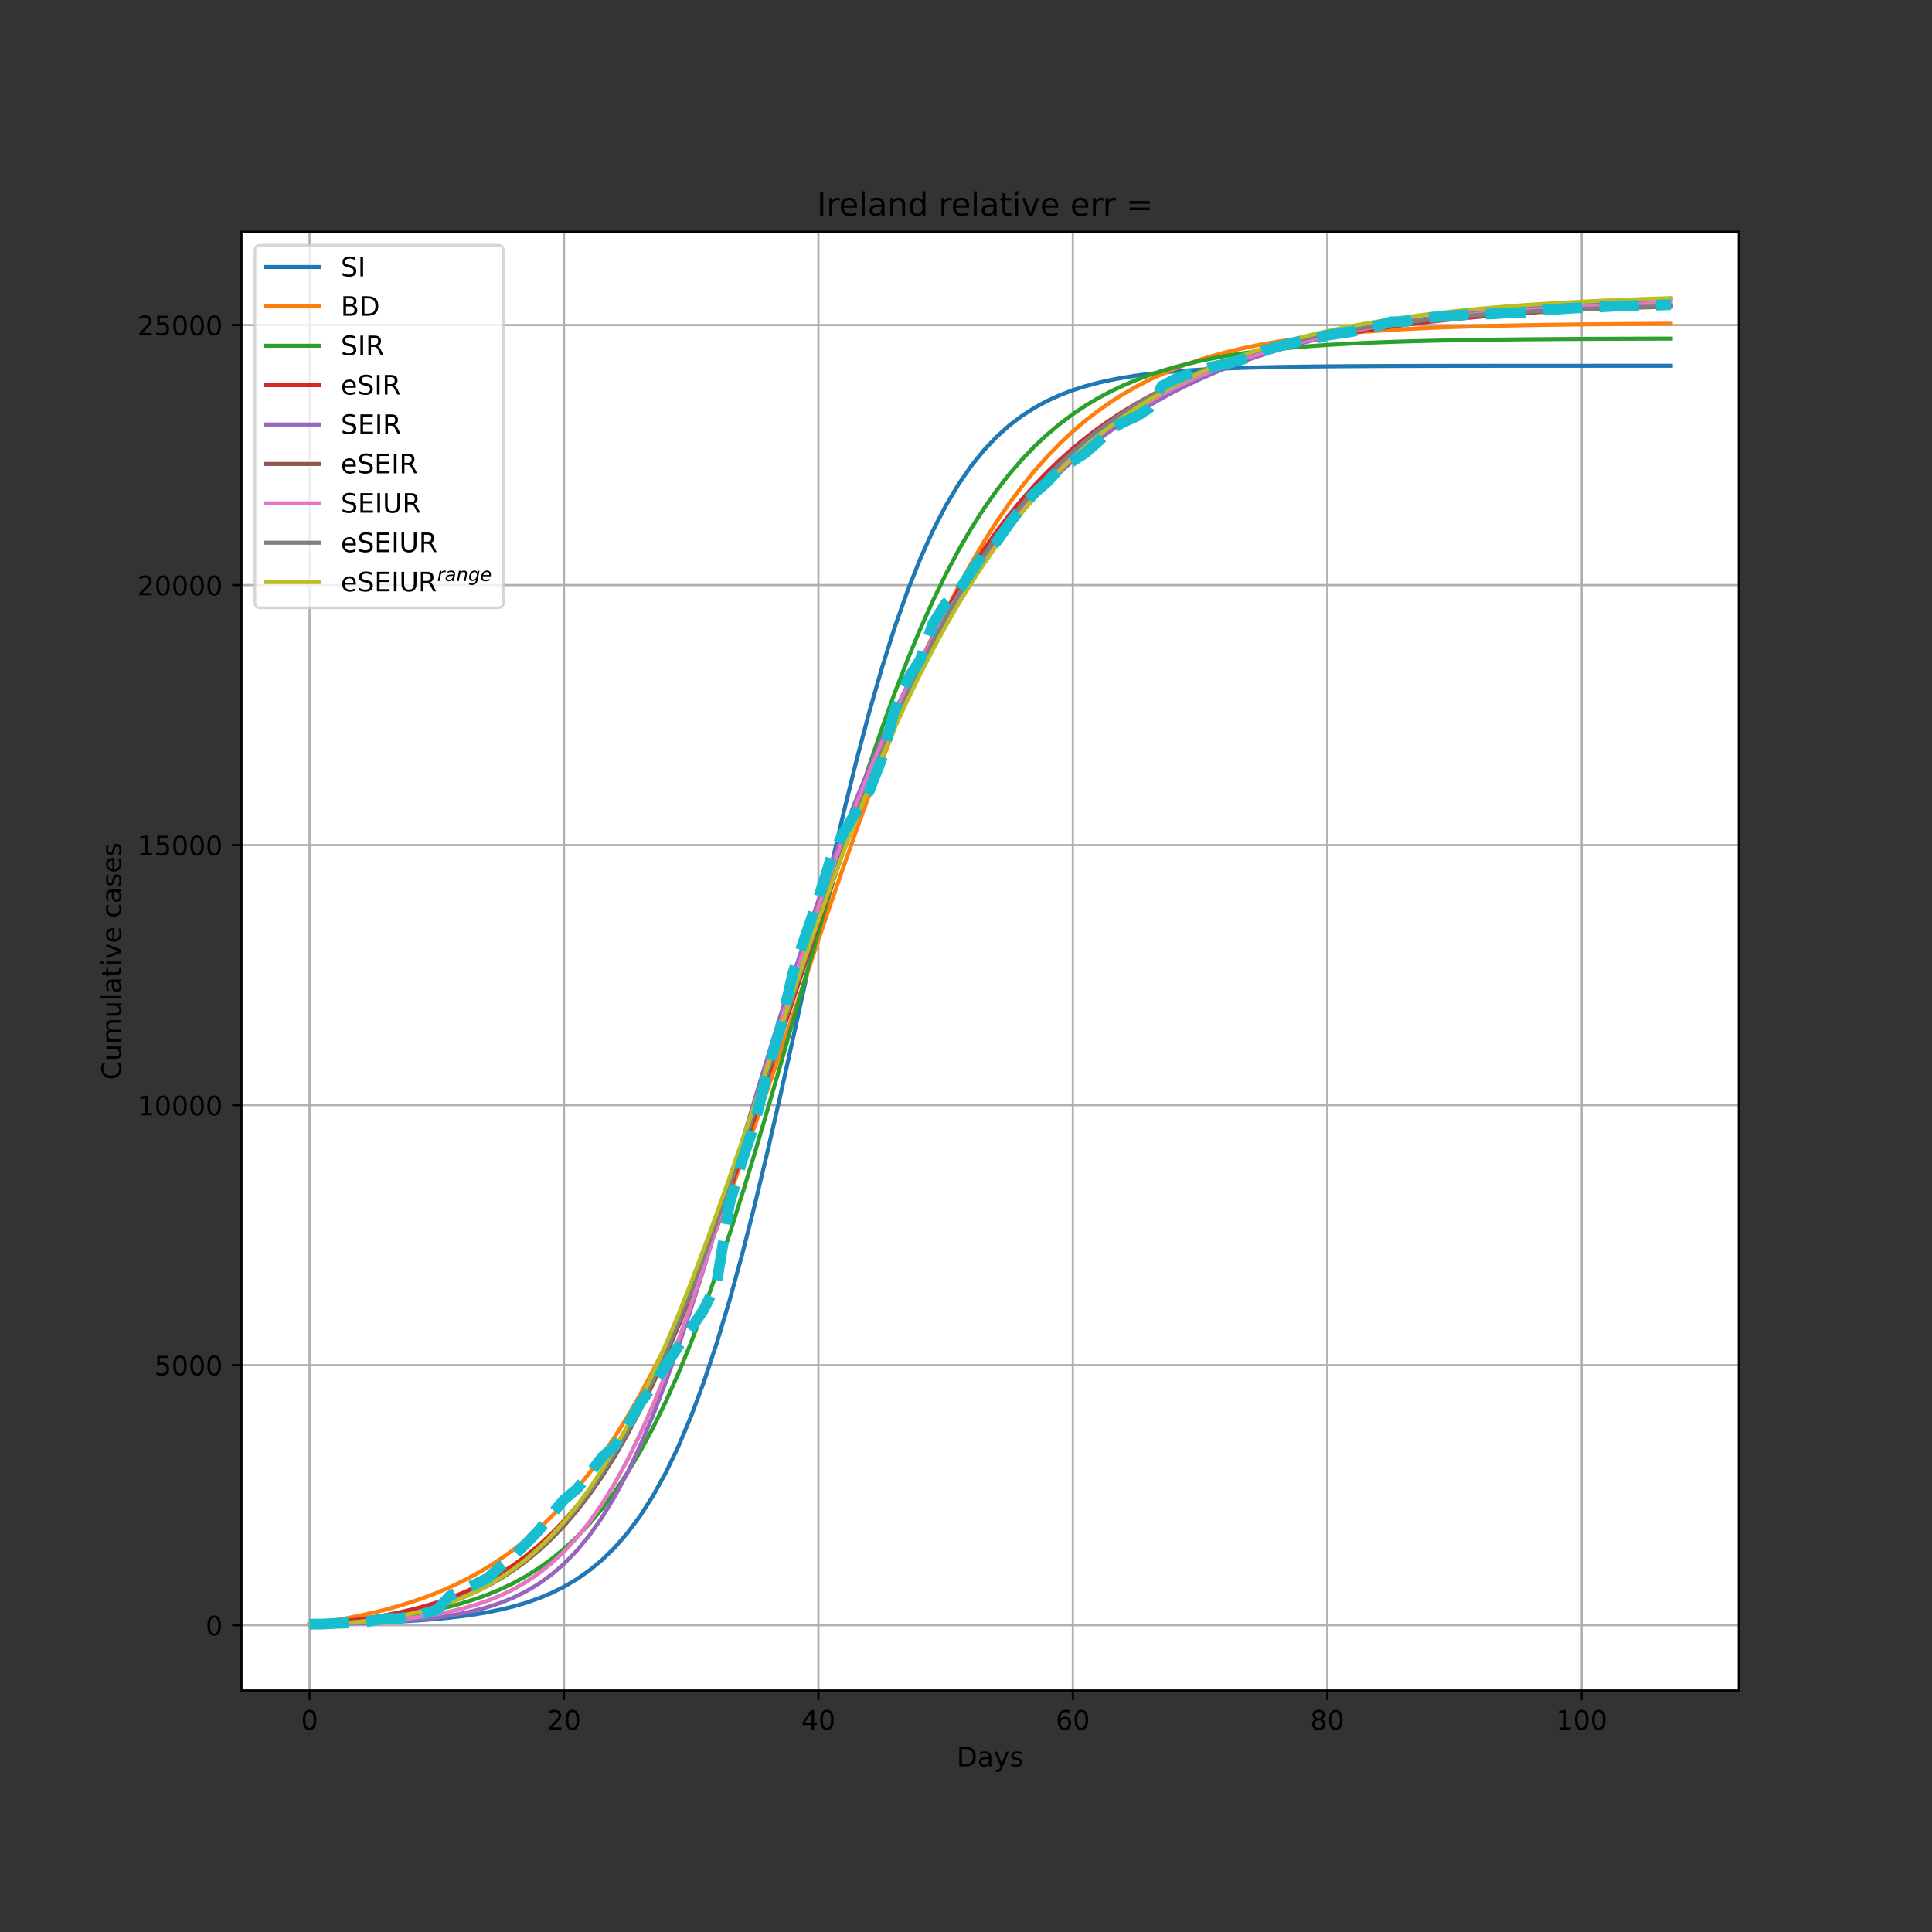 <?xml version="1.0" encoding="utf-8" standalone="no"?>
<!DOCTYPE svg PUBLIC "-//W3C//DTD SVG 1.1//EN"
  "http://www.w3.org/Graphics/SVG/1.1/DTD/svg11.dtd">
<!-- Created with matplotlib (https://matplotlib.org/) -->
<svg height="720pt" version="1.1" viewBox="0 0 720 720" width="720pt" xmlns="http://www.w3.org/2000/svg" xmlns:xlink="http://www.w3.org/1999/xlink">
 <rect x="0" y="0" width="720" height="720" fill="#333333" stroke="none"/>
 <defs>
  <style type="text/css">*{stroke-linecap:butt;stroke-linejoin:round;}</style>
 </defs>
 <g id="figure_1">
  <g id="patch_1">
   <path d="M 0 720 
L 720 720 
L 720 0 
L 0 0 
z
" style="fill:none;"/>
  </g>
  <g id="axes_1">
   <g id="patch_2">
    <path d="M 90 630 
L 648 630 
L 648 86.4 
L 90 86.4 
z
" style="fill:#ffffff;"/>
   </g>
   <g id="matplotlib.axis_1">
    <g id="xtick_1">
     <g id="line2d_1">
      <path clip-path="url(#pd42cf50c68)" d="M 115.364 630 
L 115.364 86.4 
" style="fill:none;stroke:#b0b0b0;stroke-linecap:square;stroke-width:0.8;"/>
     </g>
     <g id="line2d_2">
      <defs>
       <path d="M 0 0 
L 0 3.5 
" id="m3815cc5407" style="stroke:#000000;stroke-width:0.8;"/>
      </defs>
      <g>
       <use style="stroke:#000000;stroke-width:0.8;" x="115.364" xlink:href="#m3815cc5407" y="630"/>
      </g>
     </g>
     <g id="text_1">
      <!-- 0 -->
      <g transform="translate(112.182 644.598)scale(0.1 -0.1)">
       <defs>
        <path d="M 31.781 66.406 
Q 24.172 66.406 20.328 58.906 
Q 16.5 51.422 16.5 36.375 
Q 16.5 21.391 20.328 13.891 
Q 24.172 6.391 31.781 6.391 
Q 39.453 6.391 43.281 13.891 
Q 47.125 21.391 47.125 36.375 
Q 47.125 51.422 43.281 58.906 
Q 39.453 66.406 31.781 66.406 
z
M 31.781 74.219 
Q 44.047 74.219 50.516 64.516 
Q 56.984 54.828 56.984 36.375 
Q 56.984 17.969 50.516 8.266 
Q 44.047 -1.422 31.781 -1.422 
Q 19.531 -1.422 13.062 8.266 
Q 6.594 17.969 6.594 36.375 
Q 6.594 54.828 13.062 64.516 
Q 19.531 74.219 31.781 74.219 
z
" id="DejaVuSans-48"/>
       </defs>
       <use xlink:href="#DejaVuSans-48"/>
      </g>
     </g>
    </g>
    <g id="xtick_2">
     <g id="line2d_3">
      <path clip-path="url(#pd42cf50c68)" d="M 210.181 630 
L 210.181 86.4 
" style="fill:none;stroke:#b0b0b0;stroke-linecap:square;stroke-width:0.8;"/>
     </g>
     <g id="line2d_4">
      <g>
       <use style="stroke:#000000;stroke-width:0.8;" x="210.181" xlink:href="#m3815cc5407" y="630"/>
      </g>
     </g>
     <g id="text_2">
      <!-- 20 -->
      <g transform="translate(203.818 644.598)scale(0.1 -0.1)">
       <defs>
        <path d="M 19.188 8.297 
L 53.609 8.297 
L 53.609 0 
L 7.328 0 
L 7.328 8.297 
Q 12.938 14.109 22.625 23.891 
Q 32.328 33.688 34.812 36.531 
Q 39.547 41.844 41.422 45.531 
Q 43.312 49.219 43.312 52.781 
Q 43.312 58.594 39.234 62.25 
Q 35.156 65.922 28.609 65.922 
Q 23.969 65.922 18.812 64.312 
Q 13.672 62.703 7.812 59.422 
L 7.812 69.391 
Q 13.766 71.781 18.938 73 
Q 24.125 74.219 28.422 74.219 
Q 39.75 74.219 46.484 68.547 
Q 53.219 62.891 53.219 53.422 
Q 53.219 48.922 51.531 44.891 
Q 49.859 40.875 45.406 35.406 
Q 44.188 33.984 37.641 27.219 
Q 31.109 20.453 19.188 8.297 
z
" id="DejaVuSans-50"/>
       </defs>
       <use xlink:href="#DejaVuSans-50"/>
       <use x="63.623" xlink:href="#DejaVuSans-48"/>
      </g>
     </g>
    </g>
    <g id="xtick_3">
     <g id="line2d_5">
      <path clip-path="url(#pd42cf50c68)" d="M 304.998 630 
L 304.998 86.4 
" style="fill:none;stroke:#b0b0b0;stroke-linecap:square;stroke-width:0.8;"/>
     </g>
     <g id="line2d_6">
      <g>
       <use style="stroke:#000000;stroke-width:0.8;" x="304.998" xlink:href="#m3815cc5407" y="630"/>
      </g>
     </g>
     <g id="text_3">
      <!-- 40 -->
      <g transform="translate(298.636 644.598)scale(0.1 -0.1)">
       <defs>
        <path d="M 37.797 64.312 
L 12.891 25.391 
L 37.797 25.391 
z
M 35.203 72.906 
L 47.609 72.906 
L 47.609 25.391 
L 58.016 25.391 
L 58.016 17.188 
L 47.609 17.188 
L 47.609 0 
L 37.797 0 
L 37.797 17.188 
L 4.891 17.188 
L 4.891 26.703 
z
" id="DejaVuSans-52"/>
       </defs>
       <use xlink:href="#DejaVuSans-52"/>
       <use x="63.623" xlink:href="#DejaVuSans-48"/>
      </g>
     </g>
    </g>
    <g id="xtick_4">
     <g id="line2d_7">
      <path clip-path="url(#pd42cf50c68)" d="M 399.816 630 
L 399.816 86.4 
" style="fill:none;stroke:#b0b0b0;stroke-linecap:square;stroke-width:0.8;"/>
     </g>
     <g id="line2d_8">
      <g>
       <use style="stroke:#000000;stroke-width:0.8;" x="399.816" xlink:href="#m3815cc5407" y="630"/>
      </g>
     </g>
     <g id="text_4">
      <!-- 60 -->
      <g transform="translate(393.453 644.598)scale(0.1 -0.1)">
       <defs>
        <path d="M 33.016 40.375 
Q 26.375 40.375 22.484 35.828 
Q 18.609 31.297 18.609 23.391 
Q 18.609 15.531 22.484 10.953 
Q 26.375 6.391 33.016 6.391 
Q 39.656 6.391 43.531 10.953 
Q 47.406 15.531 47.406 23.391 
Q 47.406 31.297 43.531 35.828 
Q 39.656 40.375 33.016 40.375 
z
M 52.594 71.297 
L 52.594 62.312 
Q 48.875 64.062 45.094 64.984 
Q 41.312 65.922 37.594 65.922 
Q 27.828 65.922 22.672 59.328 
Q 17.531 52.734 16.797 39.406 
Q 19.672 43.656 24.016 45.922 
Q 28.375 48.188 33.594 48.188 
Q 44.578 48.188 50.953 41.516 
Q 57.328 34.859 57.328 23.391 
Q 57.328 12.156 50.688 5.359 
Q 44.047 -1.422 33.016 -1.422 
Q 20.359 -1.422 13.672 8.266 
Q 6.984 17.969 6.984 36.375 
Q 6.984 53.656 15.188 63.938 
Q 23.391 74.219 37.203 74.219 
Q 40.922 74.219 44.703 73.484 
Q 48.484 72.75 52.594 71.297 
z
" id="DejaVuSans-54"/>
       </defs>
       <use xlink:href="#DejaVuSans-54"/>
       <use x="63.623" xlink:href="#DejaVuSans-48"/>
      </g>
     </g>
    </g>
    <g id="xtick_5">
     <g id="line2d_9">
      <path clip-path="url(#pd42cf50c68)" d="M 494.633 630 
L 494.633 86.4 
" style="fill:none;stroke:#b0b0b0;stroke-linecap:square;stroke-width:0.8;"/>
     </g>
     <g id="line2d_10">
      <g>
       <use style="stroke:#000000;stroke-width:0.8;" x="494.633" xlink:href="#m3815cc5407" y="630"/>
      </g>
     </g>
     <g id="text_5">
      <!-- 80 -->
      <g transform="translate(488.27 644.598)scale(0.1 -0.1)">
       <defs>
        <path d="M 31.781 34.625 
Q 24.75 34.625 20.719 30.859 
Q 16.703 27.094 16.703 20.516 
Q 16.703 13.922 20.719 10.156 
Q 24.75 6.391 31.781 6.391 
Q 38.812 6.391 42.859 10.172 
Q 46.922 13.969 46.922 20.516 
Q 46.922 27.094 42.891 30.859 
Q 38.875 34.625 31.781 34.625 
z
M 21.922 38.812 
Q 15.578 40.375 12.031 44.719 
Q 8.5 49.078 8.5 55.328 
Q 8.5 64.062 14.719 69.141 
Q 20.953 74.219 31.781 74.219 
Q 42.672 74.219 48.875 69.141 
Q 55.078 64.062 55.078 55.328 
Q 55.078 49.078 51.531 44.719 
Q 48 40.375 41.703 38.812 
Q 48.828 37.156 52.797 32.312 
Q 56.781 27.484 56.781 20.516 
Q 56.781 9.906 50.312 4.234 
Q 43.844 -1.422 31.781 -1.422 
Q 19.734 -1.422 13.25 4.234 
Q 6.781 9.906 6.781 20.516 
Q 6.781 27.484 10.781 32.312 
Q 14.797 37.156 21.922 38.812 
z
M 18.312 54.391 
Q 18.312 48.734 21.844 45.562 
Q 25.391 42.391 31.781 42.391 
Q 38.141 42.391 41.719 45.562 
Q 45.312 48.734 45.312 54.391 
Q 45.312 60.062 41.719 63.234 
Q 38.141 66.406 31.781 66.406 
Q 25.391 66.406 21.844 63.234 
Q 18.312 60.062 18.312 54.391 
z
" id="DejaVuSans-56"/>
       </defs>
       <use xlink:href="#DejaVuSans-56"/>
       <use x="63.623" xlink:href="#DejaVuSans-48"/>
      </g>
     </g>
    </g>
    <g id="xtick_6">
     <g id="line2d_11">
      <path clip-path="url(#pd42cf50c68)" d="M 589.45 630 
L 589.45 86.4 
" style="fill:none;stroke:#b0b0b0;stroke-linecap:square;stroke-width:0.8;"/>
     </g>
     <g id="line2d_12">
      <g>
       <use style="stroke:#000000;stroke-width:0.8;" x="589.45" xlink:href="#m3815cc5407" y="630"/>
      </g>
     </g>
     <g id="text_6">
      <!-- 100 -->
      <g transform="translate(579.907 644.598)scale(0.1 -0.1)">
       <defs>
        <path d="M 12.406 8.297 
L 28.516 8.297 
L 28.516 63.922 
L 10.984 60.406 
L 10.984 69.391 
L 28.422 72.906 
L 38.281 72.906 
L 38.281 8.297 
L 54.391 8.297 
L 54.391 0 
L 12.406 0 
z
" id="DejaVuSans-49"/>
       </defs>
       <use xlink:href="#DejaVuSans-49"/>
       <use x="63.623" xlink:href="#DejaVuSans-48"/>
       <use x="127.246" xlink:href="#DejaVuSans-48"/>
      </g>
     </g>
    </g>
    <g id="text_7">
     <!-- Days -->
     <g transform="translate(356.522 658.277)scale(0.1 -0.1)">
      <defs>
       <path d="M 19.672 64.797 
L 19.672 8.109 
L 31.594 8.109 
Q 46.688 8.109 53.688 14.938 
Q 60.688 21.781 60.688 36.531 
Q 60.688 51.172 53.688 57.984 
Q 46.688 64.797 31.594 64.797 
z
M 9.812 72.906 
L 30.078 72.906 
Q 51.266 72.906 61.172 64.094 
Q 71.094 55.281 71.094 36.531 
Q 71.094 17.672 61.125 8.828 
Q 51.172 0 30.078 0 
L 9.812 0 
z
" id="DejaVuSans-68"/>
       <path d="M 34.281 27.484 
Q 23.391 27.484 19.188 25 
Q 14.984 22.516 14.984 16.5 
Q 14.984 11.719 18.141 8.906 
Q 21.297 6.109 26.703 6.109 
Q 34.188 6.109 38.703 11.406 
Q 43.219 16.703 43.219 25.484 
L 43.219 27.484 
z
M 52.203 31.203 
L 52.203 0 
L 43.219 0 
L 43.219 8.297 
Q 40.141 3.328 35.547 0.953 
Q 30.953 -1.422 24.312 -1.422 
Q 15.922 -1.422 10.953 3.297 
Q 6 8.016 6 15.922 
Q 6 25.141 12.172 29.828 
Q 18.359 34.516 30.609 34.516 
L 43.219 34.516 
L 43.219 35.406 
Q 43.219 41.609 39.141 45 
Q 35.062 48.391 27.688 48.391 
Q 23 48.391 18.547 47.266 
Q 14.109 46.141 10.016 43.891 
L 10.016 52.203 
Q 14.938 54.109 19.578 55.047 
Q 24.219 56 28.609 56 
Q 40.484 56 46.344 49.844 
Q 52.203 43.703 52.203 31.203 
z
" id="DejaVuSans-97"/>
       <path d="M 32.172 -5.078 
Q 28.375 -14.844 24.75 -17.812 
Q 21.141 -20.797 15.094 -20.797 
L 7.906 -20.797 
L 7.906 -13.281 
L 13.188 -13.281 
Q 16.891 -13.281 18.938 -11.516 
Q 21 -9.766 23.484 -3.219 
L 25.094 0.875 
L 2.984 54.688 
L 12.5 54.688 
L 29.594 11.922 
L 46.688 54.688 
L 56.203 54.688 
z
" id="DejaVuSans-121"/>
       <path d="M 44.281 53.078 
L 44.281 44.578 
Q 40.484 46.531 36.375 47.5 
Q 32.281 48.484 27.875 48.484 
Q 21.188 48.484 17.844 46.438 
Q 14.5 44.391 14.5 40.281 
Q 14.5 37.156 16.891 35.375 
Q 19.281 33.594 26.516 31.984 
L 29.594 31.297 
Q 39.156 29.25 43.188 25.516 
Q 47.219 21.781 47.219 15.094 
Q 47.219 7.469 41.188 3.016 
Q 35.156 -1.422 24.609 -1.422 
Q 20.219 -1.422 15.453 -0.562 
Q 10.688 0.297 5.422 2 
L 5.422 11.281 
Q 10.406 8.688 15.234 7.391 
Q 20.062 6.109 24.812 6.109 
Q 31.156 6.109 34.562 8.281 
Q 37.984 10.453 37.984 14.406 
Q 37.984 18.062 35.516 20.016 
Q 33.062 21.969 24.703 23.781 
L 21.578 24.516 
Q 13.234 26.266 9.516 29.906 
Q 5.812 33.547 5.812 39.891 
Q 5.812 47.609 11.281 51.797 
Q 16.75 56 26.812 56 
Q 31.781 56 36.172 55.266 
Q 40.578 54.547 44.281 53.078 
z
" id="DejaVuSans-115"/>
      </defs>
      <use xlink:href="#DejaVuSans-68"/>
      <use x="77.002" xlink:href="#DejaVuSans-97"/>
      <use x="138.281" xlink:href="#DejaVuSans-121"/>
      <use x="197.461" xlink:href="#DejaVuSans-115"/>
     </g>
    </g>
   </g>
   <g id="matplotlib.axis_2">
    <g id="ytick_1">
     <g id="line2d_13">
      <path clip-path="url(#pd42cf50c68)" d="M 90 605.659 
L 648 605.659 
" style="fill:none;stroke:#b0b0b0;stroke-linecap:square;stroke-width:0.8;"/>
     </g>
     <g id="line2d_14">
      <defs>
       <path d="M 0 0 
L -3.5 0 
" id="ma2099f233e" style="stroke:#000000;stroke-width:0.8;"/>
      </defs>
      <g>
       <use style="stroke:#000000;stroke-width:0.8;" x="90" xlink:href="#ma2099f233e" y="605.659"/>
      </g>
     </g>
     <g id="text_8">
      <!-- 0 -->
      <g transform="translate(76.638 609.458)scale(0.1 -0.1)">
       <use xlink:href="#DejaVuSans-48"/>
      </g>
     </g>
    </g>
    <g id="ytick_2">
     <g id="line2d_15">
      <path clip-path="url(#pd42cf50c68)" d="M 90 508.753 
L 648 508.753 
" style="fill:none;stroke:#b0b0b0;stroke-linecap:square;stroke-width:0.8;"/>
     </g>
     <g id="line2d_16">
      <g>
       <use style="stroke:#000000;stroke-width:0.8;" x="90" xlink:href="#ma2099f233e" y="508.753"/>
      </g>
     </g>
     <g id="text_9">
      <!-- 5000 -->
      <g transform="translate(57.55 512.552)scale(0.1 -0.1)">
       <defs>
        <path d="M 10.797 72.906 
L 49.516 72.906 
L 49.516 64.594 
L 19.828 64.594 
L 19.828 46.734 
Q 21.969 47.469 24.109 47.828 
Q 26.266 48.188 28.422 48.188 
Q 40.625 48.188 47.75 41.5 
Q 54.891 34.812 54.891 23.391 
Q 54.891 11.625 47.562 5.094 
Q 40.234 -1.422 26.906 -1.422 
Q 22.312 -1.422 17.547 -0.641 
Q 12.797 0.141 7.719 1.703 
L 7.719 11.625 
Q 12.109 9.234 16.797 8.062 
Q 21.484 6.891 26.703 6.891 
Q 35.156 6.891 40.078 11.328 
Q 45.016 15.766 45.016 23.391 
Q 45.016 31 40.078 35.438 
Q 35.156 39.891 26.703 39.891 
Q 22.75 39.891 18.812 39.016 
Q 14.891 38.141 10.797 36.281 
z
" id="DejaVuSans-53"/>
       </defs>
       <use xlink:href="#DejaVuSans-53"/>
       <use x="63.623" xlink:href="#DejaVuSans-48"/>
       <use x="127.246" xlink:href="#DejaVuSans-48"/>
       <use x="190.869" xlink:href="#DejaVuSans-48"/>
      </g>
     </g>
    </g>
    <g id="ytick_3">
     <g id="line2d_17">
      <path clip-path="url(#pd42cf50c68)" d="M 90 411.847 
L 648 411.847 
" style="fill:none;stroke:#b0b0b0;stroke-linecap:square;stroke-width:0.8;"/>
     </g>
     <g id="line2d_18">
      <g>
       <use style="stroke:#000000;stroke-width:0.8;" x="90" xlink:href="#ma2099f233e" y="411.847"/>
      </g>
     </g>
     <g id="text_10">
      <!-- 10000 -->
      <g transform="translate(51.188 415.646)scale(0.1 -0.1)">
       <use xlink:href="#DejaVuSans-49"/>
       <use x="63.623" xlink:href="#DejaVuSans-48"/>
       <use x="127.246" xlink:href="#DejaVuSans-48"/>
       <use x="190.869" xlink:href="#DejaVuSans-48"/>
       <use x="254.492" xlink:href="#DejaVuSans-48"/>
      </g>
     </g>
    </g>
    <g id="ytick_4">
     <g id="line2d_19">
      <path clip-path="url(#pd42cf50c68)" d="M 90 314.941 
L 648 314.941 
" style="fill:none;stroke:#b0b0b0;stroke-linecap:square;stroke-width:0.8;"/>
     </g>
     <g id="line2d_20">
      <g>
       <use style="stroke:#000000;stroke-width:0.8;" x="90" xlink:href="#ma2099f233e" y="314.941"/>
      </g>
     </g>
     <g id="text_11">
      <!-- 15000 -->
      <g transform="translate(51.188 318.74)scale(0.1 -0.1)">
       <use xlink:href="#DejaVuSans-49"/>
       <use x="63.623" xlink:href="#DejaVuSans-53"/>
       <use x="127.246" xlink:href="#DejaVuSans-48"/>
       <use x="190.869" xlink:href="#DejaVuSans-48"/>
       <use x="254.492" xlink:href="#DejaVuSans-48"/>
      </g>
     </g>
    </g>
    <g id="ytick_5">
     <g id="line2d_21">
      <path clip-path="url(#pd42cf50c68)" d="M 90 218.034 
L 648 218.034 
" style="fill:none;stroke:#b0b0b0;stroke-linecap:square;stroke-width:0.8;"/>
     </g>
     <g id="line2d_22">
      <g>
       <use style="stroke:#000000;stroke-width:0.8;" x="90" xlink:href="#ma2099f233e" y="218.034"/>
      </g>
     </g>
     <g id="text_12">
      <!-- 20000 -->
      <g transform="translate(51.188 221.834)scale(0.1 -0.1)">
       <use xlink:href="#DejaVuSans-50"/>
       <use x="63.623" xlink:href="#DejaVuSans-48"/>
       <use x="127.246" xlink:href="#DejaVuSans-48"/>
       <use x="190.869" xlink:href="#DejaVuSans-48"/>
       <use x="254.492" xlink:href="#DejaVuSans-48"/>
      </g>
     </g>
    </g>
    <g id="ytick_6">
     <g id="line2d_23">
      <path clip-path="url(#pd42cf50c68)" d="M 90 121.128 
L 648 121.128 
" style="fill:none;stroke:#b0b0b0;stroke-linecap:square;stroke-width:0.8;"/>
     </g>
     <g id="line2d_24">
      <g>
       <use style="stroke:#000000;stroke-width:0.8;" x="90" xlink:href="#ma2099f233e" y="121.128"/>
      </g>
     </g>
     <g id="text_13">
      <!-- 25000 -->
      <g transform="translate(51.188 124.927)scale(0.1 -0.1)">
       <use xlink:href="#DejaVuSans-50"/>
       <use x="63.623" xlink:href="#DejaVuSans-53"/>
       <use x="127.246" xlink:href="#DejaVuSans-48"/>
       <use x="190.869" xlink:href="#DejaVuSans-48"/>
       <use x="254.492" xlink:href="#DejaVuSans-48"/>
      </g>
     </g>
    </g>
    <g id="text_14">
     <!-- Cumulative cases -->
     <g transform="translate(45.108 402.426)rotate(-90)scale(0.1 -0.1)">
      <defs>
       <path d="M 64.406 67.281 
L 64.406 56.891 
Q 59.422 61.531 53.781 63.812 
Q 48.141 66.109 41.797 66.109 
Q 29.297 66.109 22.656 58.469 
Q 16.016 50.828 16.016 36.375 
Q 16.016 21.969 22.656 14.328 
Q 29.297 6.688 41.797 6.688 
Q 48.141 6.688 53.781 8.984 
Q 59.422 11.281 64.406 15.922 
L 64.406 5.609 
Q 59.234 2.094 53.438 0.328 
Q 47.656 -1.422 41.219 -1.422 
Q 24.656 -1.422 15.125 8.703 
Q 5.609 18.844 5.609 36.375 
Q 5.609 53.953 15.125 64.078 
Q 24.656 74.219 41.219 74.219 
Q 47.75 74.219 53.531 72.484 
Q 59.328 70.75 64.406 67.281 
z
" id="DejaVuSans-67"/>
       <path d="M 8.5 21.578 
L 8.5 54.688 
L 17.484 54.688 
L 17.484 21.922 
Q 17.484 14.156 20.5 10.266 
Q 23.531 6.391 29.594 6.391 
Q 36.859 6.391 41.078 11.031 
Q 45.312 15.672 45.312 23.688 
L 45.312 54.688 
L 54.297 54.688 
L 54.297 0 
L 45.312 0 
L 45.312 8.406 
Q 42.047 3.422 37.719 1 
Q 33.406 -1.422 27.688 -1.422 
Q 18.266 -1.422 13.375 4.438 
Q 8.5 10.297 8.5 21.578 
z
M 31.109 56 
z
" id="DejaVuSans-117"/>
       <path d="M 52 44.188 
Q 55.375 50.25 60.062 53.125 
Q 64.75 56 71.094 56 
Q 79.641 56 84.281 50.016 
Q 88.922 44.047 88.922 33.016 
L 88.922 0 
L 79.891 0 
L 79.891 32.719 
Q 79.891 40.578 77.094 44.375 
Q 74.312 48.188 68.609 48.188 
Q 61.625 48.188 57.562 43.547 
Q 53.516 38.922 53.516 30.906 
L 53.516 0 
L 44.484 0 
L 44.484 32.719 
Q 44.484 40.625 41.703 44.406 
Q 38.922 48.188 33.109 48.188 
Q 26.219 48.188 22.156 43.531 
Q 18.109 38.875 18.109 30.906 
L 18.109 0 
L 9.078 0 
L 9.078 54.688 
L 18.109 54.688 
L 18.109 46.188 
Q 21.188 51.219 25.484 53.609 
Q 29.781 56 35.688 56 
Q 41.656 56 45.828 52.969 
Q 50 49.953 52 44.188 
z
" id="DejaVuSans-109"/>
       <path d="M 9.422 75.984 
L 18.406 75.984 
L 18.406 0 
L 9.422 0 
z
" id="DejaVuSans-108"/>
       <path d="M 18.312 70.219 
L 18.312 54.688 
L 36.812 54.688 
L 36.812 47.703 
L 18.312 47.703 
L 18.312 18.016 
Q 18.312 11.328 20.141 9.422 
Q 21.969 7.516 27.594 7.516 
L 36.812 7.516 
L 36.812 0 
L 27.594 0 
Q 17.188 0 13.234 3.875 
Q 9.281 7.766 9.281 18.016 
L 9.281 47.703 
L 2.688 47.703 
L 2.688 54.688 
L 9.281 54.688 
L 9.281 70.219 
z
" id="DejaVuSans-116"/>
       <path d="M 9.422 54.688 
L 18.406 54.688 
L 18.406 0 
L 9.422 0 
z
M 9.422 75.984 
L 18.406 75.984 
L 18.406 64.594 
L 9.422 64.594 
z
" id="DejaVuSans-105"/>
       <path d="M 2.984 54.688 
L 12.5 54.688 
L 29.594 8.797 
L 46.688 54.688 
L 56.203 54.688 
L 35.688 0 
L 23.484 0 
z
" id="DejaVuSans-118"/>
       <path d="M 56.203 29.594 
L 56.203 25.203 
L 14.891 25.203 
Q 15.484 15.922 20.484 11.062 
Q 25.484 6.203 34.422 6.203 
Q 39.594 6.203 44.453 7.469 
Q 49.312 8.734 54.109 11.281 
L 54.109 2.781 
Q 49.266 0.734 44.188 -0.344 
Q 39.109 -1.422 33.891 -1.422 
Q 20.797 -1.422 13.156 6.188 
Q 5.516 13.812 5.516 26.812 
Q 5.516 40.234 12.766 48.109 
Q 20.016 56 32.328 56 
Q 43.359 56 49.781 48.891 
Q 56.203 41.797 56.203 29.594 
z
M 47.219 32.234 
Q 47.125 39.594 43.094 43.984 
Q 39.062 48.391 32.422 48.391 
Q 24.906 48.391 20.391 44.141 
Q 15.875 39.891 15.188 32.172 
z
" id="DejaVuSans-101"/>
       <path id="DejaVuSans-32"/>
       <path d="M 48.781 52.594 
L 48.781 44.188 
Q 44.969 46.297 41.141 47.344 
Q 37.312 48.391 33.406 48.391 
Q 24.656 48.391 19.812 42.844 
Q 14.984 37.312 14.984 27.297 
Q 14.984 17.281 19.812 11.734 
Q 24.656 6.203 33.406 6.203 
Q 37.312 6.203 41.141 7.25 
Q 44.969 8.297 48.781 10.406 
L 48.781 2.094 
Q 45.016 0.344 40.984 -0.531 
Q 36.969 -1.422 32.422 -1.422 
Q 20.062 -1.422 12.781 6.344 
Q 5.516 14.109 5.516 27.297 
Q 5.516 40.672 12.859 48.328 
Q 20.219 56 33.016 56 
Q 37.156 56 41.109 55.141 
Q 45.062 54.297 48.781 52.594 
z
" id="DejaVuSans-99"/>
      </defs>
      <use xlink:href="#DejaVuSans-67"/>
      <use x="69.824" xlink:href="#DejaVuSans-117"/>
      <use x="133.203" xlink:href="#DejaVuSans-109"/>
      <use x="230.615" xlink:href="#DejaVuSans-117"/>
      <use x="293.994" xlink:href="#DejaVuSans-108"/>
      <use x="321.777" xlink:href="#DejaVuSans-97"/>
      <use x="383.057" xlink:href="#DejaVuSans-116"/>
      <use x="422.266" xlink:href="#DejaVuSans-105"/>
      <use x="450.049" xlink:href="#DejaVuSans-118"/>
      <use x="509.229" xlink:href="#DejaVuSans-101"/>
      <use x="570.752" xlink:href="#DejaVuSans-32"/>
      <use x="602.539" xlink:href="#DejaVuSans-99"/>
      <use x="657.52" xlink:href="#DejaVuSans-97"/>
      <use x="718.799" xlink:href="#DejaVuSans-115"/>
      <use x="770.898" xlink:href="#DejaVuSans-101"/>
      <use x="832.422" xlink:href="#DejaVuSans-115"/>
     </g>
    </g>
   </g>
   <g id="line2d_25">
    <path clip-path="url(#pd42cf50c68)" d="M 115.364 605.291 
L 120.105 605.216 
L 124.845 605.127 
L 129.586 605.019 
L 134.327 604.889 
L 139.068 604.734 
L 143.809 604.547 
L 148.55 604.322 
L 153.291 604.052 
L 158.031 603.727 
L 162.772 603.338 
L 167.513 602.87 
L 172.254 602.309 
L 176.995 601.636 
L 181.736 600.829 
L 186.477 599.862 
L 191.218 598.704 
L 195.958 597.32 
L 200.699 595.666 
L 205.44 593.692 
L 210.181 591.341 
L 214.922 588.545 
L 219.663 585.227 
L 224.404 581.302 
L 229.144 576.67 
L 233.885 571.226 
L 238.626 564.855 
L 243.367 557.435 
L 248.108 548.844 
L 252.849 538.966 
L 257.59 527.695 
L 262.331 514.949 
L 267.071 500.677 
L 271.812 484.876 
L 276.553 467.599 
L 281.294 448.96 
L 286.035 429.146 
L 290.776 408.408 
L 295.517 387.052 
L 300.257 365.425 
L 304.998 343.892 
L 309.739 322.811 
L 314.48 302.512 
L 319.221 283.275 
L 323.962 265.316 
L 328.703 248.787 
L 333.443 233.768 
L 338.184 220.284 
L 342.925 208.303 
L 347.666 197.76 
L 352.407 188.557 
L 357.148 180.583 
L 361.889 173.716 
L 366.63 167.836 
L 371.37 162.823 
L 376.111 158.567 
L 380.852 154.965 
L 385.593 151.925 
L 390.334 149.367 
L 395.075 147.217 
L 399.816 145.414 
L 404.557 143.905 
L 409.297 142.642 
L 414.038 141.586 
L 418.779 140.705 
L 423.52 139.969 
L 428.261 139.356 
L 433.002 138.845 
L 437.743 138.419 
L 442.483 138.065 
L 447.224 137.769 
L 451.965 137.524 
L 456.706 137.319 
L 461.447 137.149 
L 466.188 137.007 
L 470.929 136.889 
L 475.669 136.791 
L 480.41 136.71 
L 485.151 136.642 
L 489.892 136.585 
L 494.633 136.539 
L 499.374 136.5 
L 504.115 136.467 
L 508.856 136.44 
L 513.596 136.418 
L 518.337 136.399 
L 523.078 136.383 
L 527.819 136.371 
L 532.56 136.36 
L 537.301 136.351 
L 542.042 136.344 
L 546.782 136.337 
L 551.523 136.332 
L 556.264 136.328 
L 561.005 136.324 
L 565.746 136.321 
L 570.487 136.319 
L 575.228 136.317 
L 579.969 136.315 
L 584.709 136.314 
L 589.45 136.313 
L 594.191 136.312 
L 598.932 136.311 
L 603.673 136.31 
L 608.414 136.31 
L 613.155 136.309 
L 617.895 136.309 
L 622.636 136.309 
" style="fill:none;stroke:#1f77b4;stroke-linecap:square;stroke-width:1.5;"/>
   </g>
   <g id="line2d_26">
    <path clip-path="url(#pd42cf50c68)" d="M 115.364 605.291 
L 120.105 604.613 
L 124.845 603.854 
L 129.586 603.007 
L 134.327 602.06 
L 139.068 601.004 
L 143.809 599.824 
L 148.55 598.509 
L 153.291 597.043 
L 158.031 595.41 
L 162.772 593.592 
L 167.513 591.571 
L 172.254 589.325 
L 176.995 586.832 
L 181.736 584.069 
L 186.477 581.01 
L 191.218 577.627 
L 195.958 573.894 
L 200.699 569.78 
L 205.44 565.255 
L 210.181 560.29 
L 214.922 554.853 
L 219.663 548.915 
L 224.404 542.447 
L 229.144 535.425 
L 233.885 527.824 
L 238.626 519.627 
L 243.367 510.821 
L 248.108 501.398 
L 252.849 491.361 
L 257.59 480.719 
L 262.331 469.49 
L 267.071 457.706 
L 271.812 445.405 
L 276.553 432.639 
L 281.294 419.469 
L 286.035 405.965 
L 290.776 392.205 
L 295.517 378.275 
L 300.257 364.262 
L 304.998 350.259 
L 309.739 336.357 
L 314.48 322.643 
L 319.221 309.201 
L 323.962 296.109 
L 328.703 283.434 
L 333.443 271.236 
L 338.184 259.563 
L 342.925 248.454 
L 347.666 237.934 
L 352.407 228.023 
L 357.148 218.728 
L 361.889 210.048 
L 366.63 201.975 
L 371.37 194.495 
L 376.111 187.589 
L 380.852 181.232 
L 385.593 175.4 
L 390.334 170.063 
L 395.075 165.19 
L 399.816 160.753 
L 404.557 156.72 
L 409.297 153.061 
L 414.038 149.747 
L 418.779 146.751 
L 423.52 144.045 
L 428.261 141.606 
L 433.002 139.408 
L 437.743 137.43 
L 442.483 135.652 
L 447.224 134.054 
L 451.965 132.621 
L 456.706 131.335 
L 461.447 130.182 
L 466.188 129.149 
L 470.929 128.223 
L 475.669 127.395 
L 480.41 126.654 
L 485.151 125.991 
L 489.892 125.398 
L 494.633 124.868 
L 499.374 124.394 
L 504.115 123.971 
L 508.856 123.593 
L 513.596 123.255 
L 518.337 122.953 
L 523.078 122.684 
L 527.819 122.443 
L 532.56 122.229 
L 537.301 122.037 
L 542.042 121.866 
L 546.782 121.713 
L 551.523 121.577 
L 556.264 121.455 
L 561.005 121.346 
L 565.746 121.25 
L 570.487 121.163 
L 575.228 121.086 
L 579.969 121.017 
L 584.709 120.956 
L 589.45 120.901 
L 594.191 120.852 
L 598.932 120.809 
L 603.673 120.77 
L 608.414 120.735 
L 613.155 120.704 
L 617.895 120.677 
L 622.636 120.652 
" style="fill:none;stroke:#ff7f0e;stroke-linecap:square;stroke-width:1.5;"/>
   </g>
   <g id="line2d_27">
    <path clip-path="url(#pd42cf50c68)" d="M 115.364 605.291 
L 120.105 605.034 
L 124.845 604.735 
L 129.586 604.389 
L 134.327 603.989 
L 139.068 603.524 
L 143.809 602.986 
L 148.55 602.364 
L 153.291 601.643 
L 158.031 600.81 
L 162.772 599.846 
L 167.513 598.733 
L 172.254 597.448 
L 176.995 595.966 
L 181.736 594.259 
L 186.477 592.295 
L 191.218 590.037 
L 195.958 587.447 
L 200.699 584.481 
L 205.44 581.09 
L 210.181 577.224 
L 214.922 572.828 
L 219.663 567.843 
L 224.404 562.211 
L 229.144 555.872 
L 233.885 548.768 
L 238.626 540.844 
L 243.367 532.054 
L 248.108 522.36 
L 252.849 511.739 
L 257.59 500.182 
L 262.331 487.703 
L 267.071 474.337 
L 271.812 460.144 
L 276.553 445.209 
L 281.294 429.64 
L 286.035 413.567 
L 290.776 397.137 
L 295.517 380.507 
L 300.257 363.841 
L 304.998 347.302 
L 309.739 331.042 
L 314.48 315.205 
L 319.221 299.914 
L 323.962 285.272 
L 328.703 271.36 
L 333.443 258.238 
L 338.184 245.944 
L 342.925 234.497 
L 347.666 223.897 
L 352.407 214.134 
L 357.148 205.181 
L 361.889 197.006 
L 366.63 189.57 
L 371.37 182.828 
L 376.111 176.734 
L 380.852 171.24 
L 385.593 166.299 
L 390.334 161.864 
L 395.075 157.892 
L 399.816 154.34 
L 404.557 151.167 
L 409.297 148.338 
L 414.038 145.818 
L 418.779 143.575 
L 423.52 141.581 
L 428.261 139.81 
L 433.002 138.237 
L 437.743 136.842 
L 442.483 135.605 
L 447.224 134.509 
L 451.965 133.537 
L 456.706 132.677 
L 461.447 131.916 
L 466.188 131.242 
L 470.929 130.646 
L 475.669 130.118 
L 480.41 129.652 
L 485.151 129.24 
L 489.892 128.875 
L 494.633 128.553 
L 499.374 128.268 
L 504.115 128.016 
L 508.856 127.793 
L 513.596 127.597 
L 518.337 127.423 
L 523.078 127.27 
L 527.819 127.134 
L 532.56 127.015 
L 537.301 126.909 
L 542.042 126.815 
L 546.782 126.733 
L 551.523 126.66 
L 556.264 126.596 
L 561.005 126.539 
L 565.746 126.488 
L 570.487 126.444 
L 575.228 126.405 
L 579.969 126.37 
L 584.709 126.34 
L 589.45 126.313 
L 594.191 126.289 
L 598.932 126.268 
L 603.673 126.249 
L 608.414 126.233 
L 613.155 126.219 
L 617.895 126.206 
L 622.636 126.194 
" style="fill:none;stroke:#2ca02c;stroke-linecap:square;stroke-width:1.5;"/>
   </g>
   <g id="line2d_28">
    <path clip-path="url(#pd42cf50c68)" d="M 115.364 605.291 
L 120.105 604.93 
L 124.845 604.5 
L 129.586 603.991 
L 134.327 603.395 
L 139.068 602.698 
L 143.809 601.888 
L 148.55 600.951 
L 153.291 599.868 
L 158.031 598.623 
L 162.772 597.195 
L 167.513 595.561 
L 172.254 593.697 
L 176.995 591.575 
L 181.736 589.165 
L 186.477 586.435 
L 191.218 583.351 
L 195.958 579.876 
L 200.699 575.971 
L 205.44 571.596 
L 210.181 566.711 
L 214.922 561.274 
L 219.663 555.245 
L 224.404 548.587 
L 229.144 541.266 
L 233.885 533.253 
L 238.626 524.527 
L 243.367 515.077 
L 248.108 504.9 
L 252.849 494.01 
L 257.59 482.43 
L 262.331 470.204 
L 267.071 457.385 
L 271.812 444.045 
L 276.553 430.267 
L 281.294 416.149 
L 286.035 401.792 
L 290.776 387.309 
L 295.517 372.81 
L 300.257 358.404 
L 304.998 344.197 
L 309.739 330.285 
L 314.48 316.754 
L 319.221 303.676 
L 323.962 291.111 
L 328.703 279.105 
L 333.443 267.691 
L 338.184 256.889 
L 342.925 246.707 
L 347.666 237.145 
L 352.407 228.193 
L 357.148 219.835 
L 361.889 212.051 
L 366.63 204.815 
L 371.37 198.099 
L 376.111 191.875 
L 380.852 186.112 
L 385.593 180.781 
L 390.334 175.851 
L 395.075 171.295 
L 399.816 167.084 
L 404.557 163.193 
L 409.297 159.597 
L 414.038 156.272 
L 418.779 153.198 
L 423.52 150.354 
L 428.261 147.722 
L 433.002 145.285 
L 437.743 143.027 
L 442.483 140.934 
L 447.224 138.992 
L 451.965 137.189 
L 456.706 135.514 
L 461.447 133.958 
L 466.188 132.51 
L 470.929 131.162 
L 475.669 129.907 
L 480.41 128.737 
L 485.151 127.646 
L 489.892 126.628 
L 494.633 125.677 
L 499.374 124.788 
L 504.115 123.957 
L 508.856 123.179 
L 513.596 122.451 
L 518.337 121.769 
L 523.078 121.13 
L 527.819 120.53 
L 532.56 119.967 
L 537.301 119.439 
L 542.042 118.942 
L 546.782 118.476 
L 551.523 118.037 
L 556.264 117.624 
L 561.005 117.236 
L 565.746 116.87 
L 570.487 116.525 
L 575.228 116.199 
L 579.969 115.892 
L 584.709 115.603 
L 589.45 115.329 
L 594.191 115.071 
L 598.932 114.827 
L 603.673 114.596 
L 608.414 114.378 
L 613.155 114.171 
L 617.895 113.975 
L 622.636 113.789 
" style="fill:none;stroke:#d62728;stroke-linecap:square;stroke-width:1.5;"/>
   </g>
   <g id="line2d_29">
    <path clip-path="url(#pd42cf50c68)" d="M 115.364 605.291 
L 120.105 605.26 
L 124.845 605.18 
L 129.586 605.064 
L 134.327 604.912 
L 139.068 604.719 
L 143.809 604.479 
L 148.55 604.182 
L 153.291 603.814 
L 158.031 603.359 
L 162.772 602.799 
L 167.513 602.107 
L 172.254 601.256 
L 176.995 600.21 
L 181.736 598.927 
L 186.477 597.356 
L 191.218 595.438 
L 195.958 593.105 
L 200.699 590.278 
L 205.44 586.869 
L 210.181 582.782 
L 214.922 577.916 
L 219.663 572.168 
L 224.404 565.441 
L 229.144 557.649 
L 233.885 548.729 
L 238.626 538.649 
L 243.367 527.415 
L 248.108 515.078 
L 252.849 501.733 
L 257.59 487.515 
L 262.331 472.593 
L 267.071 457.155 
L 271.812 441.395 
L 276.553 425.504 
L 281.294 409.656 
L 286.035 394.005 
L 290.776 378.676 
L 295.517 363.771 
L 300.257 349.367 
L 304.998 335.518 
L 309.739 322.258 
L 314.48 309.609 
L 319.221 297.577 
L 323.962 286.161 
L 328.703 275.35 
L 333.443 265.131 
L 338.184 255.484 
L 342.925 246.388 
L 347.666 237.821 
L 352.407 229.758 
L 357.148 222.175 
L 361.889 215.048 
L 366.63 208.352 
L 371.37 202.066 
L 376.111 196.165 
L 380.852 190.628 
L 385.593 185.434 
L 390.334 180.564 
L 395.075 175.997 
L 399.816 171.716 
L 404.557 167.704 
L 409.297 163.945 
L 414.038 160.422 
L 418.779 157.122 
L 423.52 154.03 
L 428.261 151.135 
L 433.002 148.423 
L 437.743 145.883 
L 442.483 143.505 
L 447.224 141.278 
L 451.965 139.193 
L 456.706 137.241 
L 461.447 135.413 
L 466.188 133.702 
L 470.929 132.101 
L 475.669 130.601 
L 480.41 129.198 
L 485.151 127.884 
L 489.892 126.654 
L 494.633 125.503 
L 499.374 124.426 
L 504.115 123.418 
L 508.856 122.474 
L 513.596 121.591 
L 518.337 120.765 
L 523.078 119.991 
L 527.819 119.267 
L 532.56 118.59 
L 537.301 117.956 
L 542.042 117.363 
L 546.782 116.807 
L 551.523 116.288 
L 556.264 115.802 
L 561.005 115.347 
L 565.746 114.921 
L 570.487 114.523 
L 575.228 114.15 
L 579.969 113.801 
L 584.709 113.474 
L 589.45 113.169 
L 594.191 112.883 
L 598.932 112.616 
L 603.673 112.365 
L 608.414 112.131 
L 613.155 111.912 
L 617.895 111.707 
L 622.636 111.515 
" style="fill:none;stroke:#9467bd;stroke-linecap:square;stroke-width:1.5;"/>
   </g>
   <g id="line2d_30">
    <path clip-path="url(#pd42cf50c68)" d="M 115.364 605.291 
L 120.105 605.227 
L 124.845 605.039 
L 129.586 604.73 
L 134.327 604.302 
L 139.068 603.749 
L 143.809 603.065 
L 148.55 602.239 
L 153.291 601.259 
L 158.031 600.108 
L 162.772 598.768 
L 167.513 597.216 
L 172.254 595.427 
L 176.995 593.375 
L 181.736 591.026 
L 186.477 588.348 
L 191.218 585.303 
L 195.958 581.851 
L 200.699 577.951 
L 205.44 573.559 
L 210.181 568.63 
L 214.922 563.119 
L 219.663 556.984 
L 224.404 550.184 
L 229.144 542.684 
L 233.885 534.455 
L 238.626 525.479 
L 243.367 515.747 
L 248.108 505.264 
L 252.849 494.051 
L 257.59 482.145 
L 262.331 469.598 
L 267.071 456.479 
L 271.812 442.875 
L 276.553 428.88 
L 281.294 414.603 
L 286.035 400.156 
L 290.776 385.653 
L 295.517 371.207 
L 300.257 356.924 
L 304.998 342.902 
L 309.739 329.228 
L 314.48 315.974 
L 319.221 303.199 
L 323.962 290.951 
L 328.703 279.26 
L 333.443 268.149 
L 338.184 257.626 
L 342.925 247.692 
L 347.666 238.341 
L 352.407 229.559 
L 357.148 221.33 
L 361.889 213.631 
L 366.63 206.44 
L 371.37 199.731 
L 376.111 193.48 
L 380.852 187.659 
L 385.593 182.244 
L 390.334 177.21 
L 395.075 172.531 
L 399.816 168.186 
L 404.557 164.151 
L 409.297 160.406 
L 414.038 156.93 
L 418.779 153.706 
L 423.52 150.715 
L 428.261 147.941 
L 433.002 145.368 
L 437.743 142.982 
L 442.483 140.77 
L 447.224 138.719 
L 451.965 136.818 
L 456.706 135.056 
L 461.447 133.422 
L 466.188 131.907 
L 470.929 130.503 
L 475.669 129.202 
L 480.41 127.996 
L 485.151 126.878 
L 489.892 125.842 
L 494.633 124.882 
L 499.374 123.992 
L 504.115 123.167 
L 508.856 122.402 
L 513.596 121.694 
L 518.337 121.037 
L 523.078 120.428 
L 527.819 119.864 
L 532.56 119.341 
L 537.301 118.857 
L 542.042 118.408 
L 546.782 117.991 
L 551.523 117.606 
L 556.264 117.248 
L 561.005 116.917 
L 565.746 116.61 
L 570.487 116.325 
L 575.228 116.062 
L 579.969 115.817 
L 584.709 115.591 
L 589.45 115.381 
L 594.191 115.186 
L 598.932 115.006 
L 603.673 114.839 
L 608.414 114.684 
L 613.155 114.541 
L 617.895 114.408 
L 622.636 114.284 
" style="fill:none;stroke:#8c564b;stroke-linecap:square;stroke-width:1.5;"/>
   </g>
   <g id="line2d_31">
    <path clip-path="url(#pd42cf50c68)" d="M 115.364 605.291 
L 120.105 605.238 
L 124.845 605.104 
L 129.586 604.912 
L 134.327 604.664 
L 139.068 604.359 
L 143.809 603.988 
L 148.55 603.539 
L 153.291 602.997 
L 158.031 602.346 
L 162.772 601.562 
L 167.513 600.622 
L 172.254 599.494 
L 176.995 598.143 
L 181.736 596.529 
L 186.477 594.605 
L 191.218 592.317 
L 195.958 589.605 
L 200.699 586.403 
L 205.44 582.637 
L 210.181 578.232 
L 214.922 573.108 
L 219.663 567.189 
L 224.404 560.4 
L 229.144 552.681 
L 233.885 543.985 
L 238.626 534.286 
L 243.367 523.588 
L 248.108 511.92 
L 252.849 499.348 
L 257.59 485.965 
L 262.331 471.891 
L 267.071 457.268 
L 271.812 442.248 
L 276.553 426.989 
L 281.294 411.645 
L 286.035 396.359 
L 290.776 381.26 
L 295.517 366.457 
L 300.257 352.044 
L 304.998 338.09 
L 309.739 324.652 
L 314.48 311.767 
L 319.221 299.459 
L 323.962 287.741 
L 328.703 276.617 
L 333.443 266.083 
L 338.184 256.127 
L 342.925 246.735 
L 347.666 237.889 
L 352.407 229.568 
L 357.148 221.75 
L 361.889 214.412 
L 366.63 207.53 
L 371.37 201.082 
L 376.111 195.044 
L 380.852 189.393 
L 385.593 184.107 
L 390.334 179.165 
L 395.075 174.547 
L 399.816 170.232 
L 404.557 166.202 
L 409.297 162.439 
L 414.038 158.927 
L 418.779 155.65 
L 423.52 152.592 
L 428.261 149.739 
L 433.002 147.079 
L 437.743 144.598 
L 442.483 142.285 
L 447.224 140.128 
L 451.965 138.118 
L 456.706 136.244 
L 461.447 134.498 
L 466.188 132.87 
L 470.929 131.354 
L 475.669 129.941 
L 480.41 128.624 
L 485.151 127.398 
L 489.892 126.255 
L 494.633 125.191 
L 499.374 124.2 
L 504.115 123.276 
L 508.856 122.416 
L 513.596 121.615 
L 518.337 120.869 
L 523.078 120.174 
L 527.819 119.527 
L 532.56 118.924 
L 537.301 118.363 
L 542.042 117.84 
L 546.782 117.354 
L 551.523 116.901 
L 556.264 116.479 
L 561.005 116.086 
L 565.746 115.72 
L 570.487 115.379 
L 575.228 115.062 
L 579.969 114.767 
L 584.709 114.492 
L 589.45 114.236 
L 594.191 113.998 
L 598.932 113.776 
L 603.673 113.569 
L 608.414 113.377 
L 613.155 113.198 
L 617.895 113.031 
L 622.636 112.876 
" style="fill:none;stroke:#e377c2;stroke-linecap:square;stroke-width:1.5;"/>
   </g>
   <g id="line2d_32">
    <path clip-path="url(#pd42cf50c68)" d="M 115.364 605.291 
L 120.105 605.227 
L 124.845 605.039 
L 129.586 604.731 
L 134.327 604.303 
L 139.068 603.749 
L 143.809 603.061 
L 148.55 602.23 
L 153.291 601.24 
L 158.031 600.074 
L 162.772 598.713 
L 167.513 597.134 
L 172.254 595.311 
L 176.995 593.215 
L 181.736 590.816 
L 186.477 588.078 
L 191.218 584.965 
L 195.958 581.436 
L 200.699 577.452 
L 205.44 572.968 
L 210.181 567.942 
L 214.922 562.332 
L 219.663 556.096 
L 224.404 549.199 
L 229.144 541.607 
L 233.885 533.297 
L 238.626 524.254 
L 243.367 514.473 
L 248.108 503.965 
L 252.849 492.752 
L 257.59 480.875 
L 262.331 468.388 
L 267.071 455.361 
L 271.812 441.876 
L 276.553 428.027 
L 281.294 413.918 
L 286.035 399.654 
L 290.776 385.344 
L 295.517 371.093 
L 300.257 357.001 
L 304.998 343.158 
L 309.739 329.647 
L 314.48 316.535 
L 319.221 303.88 
L 323.962 291.725 
L 328.703 280.103 
L 333.443 269.035 
L 338.184 258.532 
L 342.925 248.596 
L 347.666 239.225 
L 352.407 230.407 
L 357.148 222.128 
L 361.889 214.37 
L 366.63 207.113 
L 371.37 200.332 
L 376.111 194.006 
L 380.852 188.11 
L 385.593 182.62 
L 390.334 177.512 
L 395.075 172.763 
L 399.816 168.351 
L 404.557 164.253 
L 409.297 160.449 
L 414.038 156.919 
L 418.779 153.645 
L 423.52 150.609 
L 428.261 147.795 
L 433.002 145.187 
L 437.743 142.77 
L 442.483 140.53 
L 447.224 138.456 
L 451.965 136.535 
L 456.706 134.755 
L 461.447 133.108 
L 466.188 131.582 
L 470.929 130.17 
L 475.669 128.862 
L 480.41 127.652 
L 485.151 126.532 
L 489.892 125.495 
L 494.633 124.535 
L 499.374 123.647 
L 504.115 122.824 
L 508.856 122.064 
L 513.596 121.36 
L 518.337 120.708 
L 523.078 120.105 
L 527.819 119.547 
L 532.56 119.031 
L 537.301 118.553 
L 542.042 118.111 
L 546.782 117.702 
L 551.523 117.324 
L 556.264 116.974 
L 561.005 116.65 
L 565.746 116.35 
L 570.487 116.073 
L 575.228 115.816 
L 579.969 115.579 
L 584.709 115.359 
L 589.45 115.156 
L 594.191 114.968 
L 598.932 114.794 
L 603.673 114.633 
L 608.414 114.484 
L 613.155 114.346 
L 617.895 114.219 
L 622.636 114.101 
" style="fill:none;stroke:#7f7f7f;stroke-linecap:square;stroke-width:1.5;"/>
   </g>
   <g id="line2d_33">
    <path clip-path="url(#pd42cf50c68)" d="M 115.364 605.291 
L 120.105 605.231 
L 124.845 605.055 
L 129.586 604.766 
L 134.327 604.362 
L 139.068 603.836 
L 143.809 603.178 
L 148.55 602.373 
L 153.291 601.405 
L 158.031 600.255 
L 162.772 598.899 
L 167.513 597.312 
L 172.254 595.467 
L 176.995 593.332 
L 181.736 590.874 
L 186.477 588.054 
L 191.218 584.836 
L 195.958 581.178 
L 200.699 577.038 
L 205.44 572.373 
L 210.181 567.14 
L 214.922 561.301 
L 219.663 554.817 
L 224.404 547.656 
L 229.144 539.794 
L 233.885 531.215 
L 238.626 521.914 
L 243.367 511.898 
L 248.108 501.188 
L 252.849 489.82 
L 257.59 477.845 
L 262.331 465.327 
L 267.071 452.341 
L 271.812 438.975 
L 276.553 425.324 
L 281.294 411.485 
L 286.035 397.559 
L 290.776 383.642 
L 295.517 369.829 
L 300.257 356.203 
L 304.998 342.842 
L 309.739 329.813 
L 314.48 317.17 
L 319.221 304.958 
L 323.962 293.213 
L 328.703 281.958 
L 333.443 271.211 
L 338.184 260.98 
L 342.925 251.265 
L 347.666 242.065 
L 352.407 233.369 
L 357.148 225.167 
L 361.889 217.444 
L 366.63 210.182 
L 371.37 203.363 
L 376.111 196.968 
L 380.852 190.976 
L 385.593 185.368 
L 390.334 180.123 
L 395.075 175.221 
L 399.816 170.643 
L 404.557 166.371 
L 409.297 162.385 
L 414.038 158.668 
L 418.779 155.203 
L 423.52 151.975 
L 428.261 148.969 
L 433.002 146.17 
L 437.743 143.564 
L 442.483 141.138 
L 447.224 138.882 
L 451.965 136.783 
L 456.706 134.83 
L 461.447 133.015 
L 466.188 131.326 
L 470.929 129.757 
L 475.669 128.298 
L 480.41 126.942 
L 485.151 125.681 
L 489.892 124.51 
L 494.633 123.421 
L 499.374 122.409 
L 504.115 121.469 
L 508.856 120.596 
L 513.596 119.785 
L 518.337 119.031 
L 523.078 118.331 
L 527.819 117.68 
L 532.56 117.075 
L 537.301 116.514 
L 542.042 115.992 
L 546.782 115.507 
L 551.523 115.057 
L 556.264 114.639 
L 561.005 114.25 
L 565.746 113.889 
L 570.487 113.553 
L 575.228 113.241 
L 579.969 112.951 
L 584.709 112.682 
L 589.45 112.432 
L 594.191 112.199 
L 598.932 111.983 
L 603.673 111.782 
L 608.414 111.595 
L 613.155 111.421 
L 617.895 111.259 
L 622.636 111.109 
" style="fill:none;stroke:#bcbd22;stroke-linecap:square;stroke-width:1.5;"/>
   </g>
   <g id="line2d_34">
    <path clip-path="url(#pd42cf50c68)" d="M 115.364 605.291 
L 120.105 605.252 
L 124.845 605 
L 129.586 604.826 
L 134.327 604.826 
L 139.068 603.915 
L 143.809 603.159 
L 148.55 603.159 
L 153.291 602.384 
L 158.031 601.337 
L 162.772 600 
L 167.513 594.864 
L 172.254 592.422 
L 176.995 590.445 
L 181.736 588.1 
L 186.477 583.855 
L 191.218 579.901 
L 195.958 575.347 
L 200.699 570.405 
L 205.44 564.552 
L 210.181 558.853 
L 214.922 554.977 
L 219.663 549.26 
L 224.404 542.961 
L 229.144 538.852 
L 233.885 531.061 
L 238.626 522.843 
L 243.367 516.428 
L 248.108 508.869 
L 252.849 501.698 
L 257.59 495.012 
L 262.331 487.937 
L 267.071 478.247 
L 271.812 448.884 
L 276.553 432.623 
L 281.294 418.533 
L 286.035 399.307 
L 290.776 383.182 
L 295.517 362.483 
L 300.257 348.451 
L 304.998 334.709 
L 309.739 319.631 
L 314.48 310.076 
L 319.221 302.304 
L 323.962 294.784 
L 328.703 282.554 
L 333.443 264.414 
L 338.184 253.231 
L 342.925 245.924 
L 347.666 232.338 
L 352.407 224.857 
L 357.148 220.418 
L 361.889 213.131 
L 366.63 206.173 
L 371.37 201.89 
L 376.111 195.242 
L 380.852 188.846 
L 385.593 183.691 
L 390.334 179.601 
L 395.075 174.465 
L 399.816 171.81 
L 404.557 168.787 
L 409.297 164.542 
L 414.038 159.968 
L 418.779 157.274 
L 423.52 155.2 
L 428.261 152.119 
L 433.002 143.862 
L 437.743 141.362 
L 442.483 139.579 
L 447.224 138.339 
L 451.965 136.633 
L 456.706 135.645 
L 461.447 134.404 
L 466.188 132.931 
L 470.929 130.702 
L 475.669 129.229 
L 480.41 128.125 
L 485.151 126.981 
L 489.892 126.264 
L 494.633 124.946 
L 499.374 124.21 
L 504.115 123.531 
L 508.856 122.504 
L 513.596 121.322 
L 518.337 119.926 
L 523.078 119.849 
L 527.819 118.977 
L 532.56 118.376 
L 537.301 117.969 
L 542.042 117.581 
L 546.782 117.233 
L 551.523 117.116 
L 556.264 116.961 
L 561.005 116.651 
L 565.746 116.515 
L 570.487 116.283 
L 575.228 115.411 
L 579.969 115.256 
L 584.709 114.907 
L 589.45 114.655 
L 594.191 114.519 
L 598.932 114.248 
L 603.673 113.996 
L 608.414 113.88 
L 613.155 113.783 
L 617.895 113.705 
L 622.636 113.55 
" style="fill:none;stroke:#17becf;stroke-dasharray:14.8,6.4;stroke-dashoffset:0;stroke-width:4;"/>
   </g>
   <g id="patch_3">
    <path d="M 90 630 
L 90 86.4 
" style="fill:none;stroke:#000000;stroke-linecap:square;stroke-linejoin:miter;stroke-width:0.8;"/>
   </g>
   <g id="patch_4">
    <path d="M 648 630 
L 648 86.4 
" style="fill:none;stroke:#000000;stroke-linecap:square;stroke-linejoin:miter;stroke-width:0.8;"/>
   </g>
   <g id="patch_5">
    <path d="M 90 630 
L 648 630 
" style="fill:none;stroke:#000000;stroke-linecap:square;stroke-linejoin:miter;stroke-width:0.8;"/>
   </g>
   <g id="patch_6">
    <path d="M 90 86.4 
L 648 86.4 
" style="fill:none;stroke:#000000;stroke-linecap:square;stroke-linejoin:miter;stroke-width:0.8;"/>
   </g>
   <g id="text_15">
    <!-- Ireland relative err =  -->
    <g transform="translate(304.447 80.4)scale(0.12 -0.12)">
     <defs>
      <path d="M 9.812 72.906 
L 19.672 72.906 
L 19.672 0 
L 9.812 0 
z
" id="DejaVuSans-73"/>
      <path d="M 41.109 46.297 
Q 39.594 47.172 37.812 47.578 
Q 36.031 48 33.891 48 
Q 26.266 48 22.188 43.047 
Q 18.109 38.094 18.109 28.812 
L 18.109 0 
L 9.078 0 
L 9.078 54.688 
L 18.109 54.688 
L 18.109 46.188 
Q 20.953 51.172 25.484 53.578 
Q 30.031 56 36.531 56 
Q 37.453 56 38.578 55.875 
Q 39.703 55.766 41.062 55.516 
z
" id="DejaVuSans-114"/>
      <path d="M 54.891 33.016 
L 54.891 0 
L 45.906 0 
L 45.906 32.719 
Q 45.906 40.484 42.875 44.328 
Q 39.844 48.188 33.797 48.188 
Q 26.516 48.188 22.312 43.547 
Q 18.109 38.922 18.109 30.906 
L 18.109 0 
L 9.078 0 
L 9.078 54.688 
L 18.109 54.688 
L 18.109 46.188 
Q 21.344 51.125 25.703 53.562 
Q 30.078 56 35.797 56 
Q 45.219 56 50.047 50.172 
Q 54.891 44.344 54.891 33.016 
z
" id="DejaVuSans-110"/>
      <path d="M 45.406 46.391 
L 45.406 75.984 
L 54.391 75.984 
L 54.391 0 
L 45.406 0 
L 45.406 8.203 
Q 42.578 3.328 38.25 0.953 
Q 33.938 -1.422 27.875 -1.422 
Q 17.969 -1.422 11.734 6.484 
Q 5.516 14.406 5.516 27.297 
Q 5.516 40.188 11.734 48.094 
Q 17.969 56 27.875 56 
Q 33.938 56 38.25 53.625 
Q 42.578 51.266 45.406 46.391 
z
M 14.797 27.297 
Q 14.797 17.391 18.875 11.75 
Q 22.953 6.109 30.078 6.109 
Q 37.203 6.109 41.297 11.75 
Q 45.406 17.391 45.406 27.297 
Q 45.406 37.203 41.297 42.844 
Q 37.203 48.484 30.078 48.484 
Q 22.953 48.484 18.875 42.844 
Q 14.797 37.203 14.797 27.297 
z
" id="DejaVuSans-100"/>
      <path d="M 10.594 45.406 
L 73.188 45.406 
L 73.188 37.203 
L 10.594 37.203 
z
M 10.594 25.484 
L 73.188 25.484 
L 73.188 17.188 
L 10.594 17.188 
z
" id="DejaVuSans-61"/>
     </defs>
     <use xlink:href="#DejaVuSans-73"/>
     <use x="29.492" xlink:href="#DejaVuSans-114"/>
     <use x="68.355" xlink:href="#DejaVuSans-101"/>
     <use x="129.879" xlink:href="#DejaVuSans-108"/>
     <use x="157.662" xlink:href="#DejaVuSans-97"/>
     <use x="218.941" xlink:href="#DejaVuSans-110"/>
     <use x="282.32" xlink:href="#DejaVuSans-100"/>
     <use x="345.797" xlink:href="#DejaVuSans-32"/>
     <use x="377.584" xlink:href="#DejaVuSans-114"/>
     <use x="416.447" xlink:href="#DejaVuSans-101"/>
     <use x="477.971" xlink:href="#DejaVuSans-108"/>
     <use x="505.754" xlink:href="#DejaVuSans-97"/>
     <use x="567.033" xlink:href="#DejaVuSans-116"/>
     <use x="606.242" xlink:href="#DejaVuSans-105"/>
     <use x="634.025" xlink:href="#DejaVuSans-118"/>
     <use x="693.205" xlink:href="#DejaVuSans-101"/>
     <use x="754.729" xlink:href="#DejaVuSans-32"/>
     <use x="786.516" xlink:href="#DejaVuSans-101"/>
     <use x="848.039" xlink:href="#DejaVuSans-114"/>
     <use x="887.402" xlink:href="#DejaVuSans-114"/>
     <use x="928.516" xlink:href="#DejaVuSans-32"/>
     <use x="960.303" xlink:href="#DejaVuSans-61"/>
     <use x="1044.092" xlink:href="#DejaVuSans-32"/>
    </g>
   </g>
   <g id="legend_1">
    <g id="patch_7">
     <path d="M 97 226.503 
L 185.6 226.503 
Q 187.6 226.503 187.6 224.503 
L 187.6 93.4 
Q 187.6 91.4 185.6 91.4 
L 97 91.4 
Q 95 91.4 95 93.4 
L 95 224.503 
Q 95 226.503 97 226.503 
z
" style="fill:#ffffff;opacity:0.8;stroke:#cccccc;stroke-linejoin:miter;"/>
    </g>
    <g id="line2d_35">
     <path d="M 99 99.498 
L 119 99.498 
" style="fill:none;stroke:#1f77b4;stroke-linecap:square;stroke-width:1.5;"/>
    </g>
    <g id="line2d_36"/>
    <g id="text_16">
     <!-- SI -->
     <g transform="translate(127 102.998)scale(0.1 -0.1)">
      <defs>
       <path d="M 53.516 70.516 
L 53.516 60.891 
Q 47.906 63.578 42.922 64.891 
Q 37.938 66.219 33.297 66.219 
Q 25.25 66.219 20.875 63.094 
Q 16.5 59.969 16.5 54.203 
Q 16.5 49.359 19.406 46.891 
Q 22.312 44.438 30.422 42.922 
L 36.375 41.703 
Q 47.406 39.594 52.656 34.297 
Q 57.906 29 57.906 20.125 
Q 57.906 9.516 50.797 4.047 
Q 43.703 -1.422 29.984 -1.422 
Q 24.812 -1.422 18.969 -0.25 
Q 13.141 0.922 6.891 3.219 
L 6.891 13.375 
Q 12.891 10.016 18.656 8.297 
Q 24.422 6.594 29.984 6.594 
Q 38.422 6.594 43.016 9.906 
Q 47.609 13.234 47.609 19.391 
Q 47.609 24.75 44.312 27.781 
Q 41.016 30.812 33.5 32.328 
L 27.484 33.5 
Q 16.453 35.688 11.516 40.375 
Q 6.594 45.062 6.594 53.422 
Q 6.594 63.094 13.406 68.656 
Q 20.219 74.219 32.172 74.219 
Q 37.312 74.219 42.625 73.281 
Q 47.953 72.359 53.516 70.516 
z
" id="DejaVuSans-83"/>
      </defs>
      <use xlink:href="#DejaVuSans-83"/>
      <use x="63.477" xlink:href="#DejaVuSans-73"/>
     </g>
    </g>
    <g id="line2d_37">
     <path d="M 99 114.177 
L 119 114.177 
" style="fill:none;stroke:#ff7f0e;stroke-linecap:square;stroke-width:1.5;"/>
    </g>
    <g id="line2d_38"/>
    <g id="text_17">
     <!-- BD -->
     <g transform="translate(127 117.677)scale(0.1 -0.1)">
      <defs>
       <path d="M 19.672 34.812 
L 19.672 8.109 
L 35.5 8.109 
Q 43.453 8.109 47.281 11.406 
Q 51.125 14.703 51.125 21.484 
Q 51.125 28.328 47.281 31.562 
Q 43.453 34.812 35.5 34.812 
z
M 19.672 64.797 
L 19.672 42.828 
L 34.281 42.828 
Q 41.5 42.828 45.031 45.531 
Q 48.578 48.25 48.578 53.812 
Q 48.578 59.328 45.031 62.062 
Q 41.5 64.797 34.281 64.797 
z
M 9.812 72.906 
L 35.016 72.906 
Q 46.297 72.906 52.391 68.219 
Q 58.5 63.531 58.5 54.891 
Q 58.5 48.188 55.375 44.234 
Q 52.25 40.281 46.188 39.312 
Q 53.469 37.75 57.5 32.781 
Q 61.531 27.828 61.531 20.406 
Q 61.531 10.641 54.891 5.312 
Q 48.25 0 35.984 0 
L 9.812 0 
z
" id="DejaVuSans-66"/>
      </defs>
      <use xlink:href="#DejaVuSans-66"/>
      <use x="68.604" xlink:href="#DejaVuSans-68"/>
     </g>
    </g>
    <g id="line2d_39">
     <path d="M 99 128.855 
L 119 128.855 
" style="fill:none;stroke:#2ca02c;stroke-linecap:square;stroke-width:1.5;"/>
    </g>
    <g id="line2d_40"/>
    <g id="text_18">
     <!-- SIR -->
     <g transform="translate(127 132.355)scale(0.1 -0.1)">
      <defs>
       <path d="M 44.391 34.188 
Q 47.562 33.109 50.562 29.594 
Q 53.562 26.078 56.594 19.922 
L 66.609 0 
L 56 0 
L 46.688 18.703 
Q 43.062 26.031 39.672 28.422 
Q 36.281 30.812 30.422 30.812 
L 19.672 30.812 
L 19.672 0 
L 9.812 0 
L 9.812 72.906 
L 32.078 72.906 
Q 44.578 72.906 50.734 67.672 
Q 56.891 62.453 56.891 51.906 
Q 56.891 45.016 53.688 40.469 
Q 50.484 35.938 44.391 34.188 
z
M 19.672 64.797 
L 19.672 38.922 
L 32.078 38.922 
Q 39.203 38.922 42.844 42.219 
Q 46.484 45.516 46.484 51.906 
Q 46.484 58.297 42.844 61.547 
Q 39.203 64.797 32.078 64.797 
z
" id="DejaVuSans-82"/>
      </defs>
      <use xlink:href="#DejaVuSans-83"/>
      <use x="63.477" xlink:href="#DejaVuSans-73"/>
      <use x="92.969" xlink:href="#DejaVuSans-82"/>
     </g>
    </g>
    <g id="line2d_41">
     <path d="M 99 143.533 
L 119 143.533 
" style="fill:none;stroke:#d62728;stroke-linecap:square;stroke-width:1.5;"/>
    </g>
    <g id="line2d_42"/>
    <g id="text_19">
     <!-- eSIR -->
     <g transform="translate(127 147.033)scale(0.1 -0.1)">
      <use xlink:href="#DejaVuSans-101"/>
      <use x="61.523" xlink:href="#DejaVuSans-83"/>
      <use x="125" xlink:href="#DejaVuSans-73"/>
      <use x="154.492" xlink:href="#DejaVuSans-82"/>
     </g>
    </g>
    <g id="line2d_43">
     <path d="M 99 158.211 
L 119 158.211 
" style="fill:none;stroke:#9467bd;stroke-linecap:square;stroke-width:1.5;"/>
    </g>
    <g id="line2d_44"/>
    <g id="text_20">
     <!-- SEIR -->
     <g transform="translate(127 161.711)scale(0.1 -0.1)">
      <defs>
       <path d="M 9.812 72.906 
L 55.906 72.906 
L 55.906 64.594 
L 19.672 64.594 
L 19.672 43.016 
L 54.391 43.016 
L 54.391 34.719 
L 19.672 34.719 
L 19.672 8.297 
L 56.781 8.297 
L 56.781 0 
L 9.812 0 
z
" id="DejaVuSans-69"/>
      </defs>
      <use xlink:href="#DejaVuSans-83"/>
      <use x="63.477" xlink:href="#DejaVuSans-69"/>
      <use x="126.66" xlink:href="#DejaVuSans-73"/>
      <use x="156.152" xlink:href="#DejaVuSans-82"/>
     </g>
    </g>
    <g id="line2d_45">
     <path d="M 99 172.889 
L 119 172.889 
" style="fill:none;stroke:#8c564b;stroke-linecap:square;stroke-width:1.5;"/>
    </g>
    <g id="line2d_46"/>
    <g id="text_21">
     <!-- eSEIR -->
     <g transform="translate(127 176.389)scale(0.1 -0.1)">
      <use xlink:href="#DejaVuSans-101"/>
      <use x="61.523" xlink:href="#DejaVuSans-83"/>
      <use x="125" xlink:href="#DejaVuSans-69"/>
      <use x="188.184" xlink:href="#DejaVuSans-73"/>
      <use x="217.676" xlink:href="#DejaVuSans-82"/>
     </g>
    </g>
    <g id="line2d_47">
     <path d="M 99 187.567 
L 119 187.567 
" style="fill:none;stroke:#e377c2;stroke-linecap:square;stroke-width:1.5;"/>
    </g>
    <g id="line2d_48"/>
    <g id="text_22">
     <!-- SEIUR -->
     <g transform="translate(127 191.067)scale(0.1 -0.1)">
      <defs>
       <path d="M 8.688 72.906 
L 18.609 72.906 
L 18.609 28.609 
Q 18.609 16.891 22.844 11.734 
Q 27.094 6.594 36.625 6.594 
Q 46.094 6.594 50.344 11.734 
Q 54.594 16.891 54.594 28.609 
L 54.594 72.906 
L 64.5 72.906 
L 64.5 27.391 
Q 64.5 13.141 57.438 5.859 
Q 50.391 -1.422 36.625 -1.422 
Q 22.797 -1.422 15.734 5.859 
Q 8.688 13.141 8.688 27.391 
z
" id="DejaVuSans-85"/>
      </defs>
      <use xlink:href="#DejaVuSans-83"/>
      <use x="63.477" xlink:href="#DejaVuSans-69"/>
      <use x="126.66" xlink:href="#DejaVuSans-73"/>
      <use x="156.152" xlink:href="#DejaVuSans-85"/>
      <use x="229.346" xlink:href="#DejaVuSans-82"/>
     </g>
    </g>
    <g id="line2d_49">
     <path d="M 99 202.245 
L 119 202.245 
" style="fill:none;stroke:#7f7f7f;stroke-linecap:square;stroke-width:1.5;"/>
    </g>
    <g id="line2d_50"/>
    <g id="text_23">
     <!-- eSEIUR -->
     <g transform="translate(127 205.745)scale(0.1 -0.1)">
      <use xlink:href="#DejaVuSans-101"/>
      <use x="61.523" xlink:href="#DejaVuSans-83"/>
      <use x="125" xlink:href="#DejaVuSans-69"/>
      <use x="188.184" xlink:href="#DejaVuSans-73"/>
      <use x="217.676" xlink:href="#DejaVuSans-85"/>
      <use x="290.869" xlink:href="#DejaVuSans-82"/>
     </g>
    </g>
    <g id="line2d_51">
     <path d="M 99 216.923 
L 119 216.923 
" style="fill:none;stroke:#bcbd22;stroke-linecap:square;stroke-width:1.5;"/>
    </g>
    <g id="line2d_52"/>
    <g id="text_24">
     <!-- eSEIUR$^{range}$ -->
     <g transform="translate(127 220.423)scale(0.1 -0.1)">
      <defs>
       <path d="M 44.578 46.391 
Q 43.219 47.125 41.453 47.516 
Q 39.703 47.906 37.703 47.906 
Q 30.516 47.906 25.141 42.453 
Q 19.781 37.016 18.016 27.875 
L 12.5 0 
L 3.516 0 
L 14.203 54.688 
L 23.188 54.688 
L 21.484 46.188 
Q 25.047 50.922 30 53.453 
Q 34.969 56 40.578 56 
Q 42.047 56 43.453 55.828 
Q 44.875 55.672 46.297 55.281 
z
" id="DejaVuSans-Oblique-114"/>
       <path d="M 53.719 31.203 
L 47.609 0 
L 38.625 0 
L 40.281 8.297 
Q 36.328 3.422 31.266 1 
Q 26.219 -1.422 20.016 -1.422 
Q 13.031 -1.422 8.562 2.844 
Q 4.109 7.125 4.109 13.812 
Q 4.109 23.391 11.75 28.953 
Q 19.391 34.516 32.812 34.516 
L 45.312 34.516 
L 45.797 36.922 
Q 45.906 37.312 45.953 37.766 
Q 46 38.234 46 39.203 
Q 46 43.562 42.453 45.969 
Q 38.922 48.391 32.516 48.391 
Q 28.125 48.391 23.5 47.266 
Q 18.891 46.141 14.016 43.891 
L 15.578 52.203 
Q 20.656 54.109 25.516 55.047 
Q 30.375 56 34.906 56 
Q 44.578 56 49.625 51.797 
Q 54.688 47.609 54.688 39.594 
Q 54.688 37.984 54.438 35.812 
Q 54.203 33.641 53.719 31.203 
z
M 44 27.484 
L 35.016 27.484 
Q 23.969 27.484 18.672 24.531 
Q 13.375 21.578 13.375 15.375 
Q 13.375 11.078 16.078 8.641 
Q 18.797 6.203 23.578 6.203 
Q 30.906 6.203 36.375 11.453 
Q 41.844 16.703 43.609 25.484 
z
" id="DejaVuSans-Oblique-97"/>
       <path d="M 55.719 33.016 
L 49.312 0 
L 40.281 0 
L 46.688 32.672 
Q 47.125 34.969 47.359 36.719 
Q 47.609 38.484 47.609 39.5 
Q 47.609 43.609 45.016 45.891 
Q 42.438 48.188 37.797 48.188 
Q 30.562 48.188 25.344 43.375 
Q 20.125 38.578 18.5 30.328 
L 12.5 0 
L 3.516 0 
L 14.109 54.688 
L 23.094 54.688 
L 21.297 46.094 
Q 25.047 50.828 30.312 53.406 
Q 35.594 56 41.406 56 
Q 48.641 56 52.609 52.094 
Q 56.594 48.188 56.594 41.109 
Q 56.594 39.359 56.375 37.359 
Q 56.156 35.359 55.719 33.016 
z
" id="DejaVuSans-Oblique-110"/>
       <path d="M 59.625 54.688 
L 50.297 6.781 
Q 47.609 -7.125 40.016 -13.953 
Q 32.422 -20.797 19.578 -20.797 
Q 14.844 -20.797 10.781 -20.094 
Q 6.734 -19.391 3.219 -17.922 
L 4.891 -9.188 
Q 8.203 -11.328 11.906 -12.344 
Q 15.625 -13.375 19.828 -13.375 
Q 28.375 -13.375 33.859 -8.703 
Q 39.359 -4.047 41.109 4.688 
L 41.891 8.797 
Q 38.141 4.5 33.156 2.25 
Q 28.172 0 22.406 0 
Q 14.109 0 9.344 5.484 
Q 4.594 10.984 4.594 20.609 
Q 4.594 28.172 7.469 35.422 
Q 10.359 42.672 15.578 48.297 
Q 19.047 52 23.656 54 
Q 28.266 56 33.297 56 
Q 38.812 56 42.906 53.438 
Q 47.016 50.875 49.031 46.188 
L 50.594 54.688 
z
M 46.094 34.625 
Q 46.094 41.266 42.969 44.875 
Q 39.844 48.484 34.078 48.484 
Q 30.516 48.484 27.297 47.062 
Q 24.078 45.656 21.781 43.109 
Q 18.062 38.922 15.984 33.234 
Q 13.922 27.547 13.922 21.484 
Q 13.922 14.75 17.062 11.125 
Q 20.219 7.516 26.125 7.516 
Q 34.672 7.516 40.375 15.25 
Q 46.094 23 46.094 34.625 
z
" id="DejaVuSans-Oblique-103"/>
       <path d="M 48.094 32.234 
Q 48.25 33.016 48.312 33.844 
Q 48.391 34.672 48.391 35.5 
Q 48.391 41.453 44.891 44.922 
Q 41.406 48.391 35.406 48.391 
Q 28.719 48.391 23.578 44.156 
Q 18.453 39.938 15.828 32.172 
z
M 55.906 25.203 
L 14.109 25.203 
Q 13.812 23.344 13.719 22.266 
Q 13.625 21.188 13.625 20.406 
Q 13.625 13.625 17.797 9.906 
Q 21.969 6.203 29.594 6.203 
Q 35.453 6.203 40.672 7.516 
Q 45.906 8.844 50.391 11.375 
L 48.688 2.484 
Q 43.844 0.531 38.688 -0.438 
Q 33.547 -1.422 28.219 -1.422 
Q 16.844 -1.422 10.719 4.016 
Q 4.594 9.469 4.594 19.484 
Q 4.594 28.031 7.641 35.375 
Q 10.688 42.719 16.609 48.484 
Q 20.406 52.094 25.656 54.047 
Q 30.906 56 36.812 56 
Q 46.094 56 51.578 50.438 
Q 57.078 44.875 57.078 35.5 
Q 57.078 33.25 56.781 30.688 
Q 56.5 28.125 55.906 25.203 
z
" id="DejaVuSans-Oblique-101"/>
      </defs>
      <use transform="translate(0 0.519)" xlink:href="#DejaVuSans-101"/>
      <use transform="translate(61.523 0.519)" xlink:href="#DejaVuSans-83"/>
      <use transform="translate(125 0.519)" xlink:href="#DejaVuSans-69"/>
      <use transform="translate(188.184 0.519)" xlink:href="#DejaVuSans-73"/>
      <use transform="translate(217.676 0.519)" xlink:href="#DejaVuSans-85"/>
      <use transform="translate(288.619 0.519)" xlink:href="#DejaVuSans-82"/>
      <use transform="translate(359.059 38.8)scale(0.7)" xlink:href="#DejaVuSans-Oblique-114"/>
      <use transform="translate(387.838 38.8)scale(0.7)" xlink:href="#DejaVuSans-Oblique-97"/>
      <use transform="translate(430.733 38.8)scale(0.7)" xlink:href="#DejaVuSans-Oblique-110"/>
      <use transform="translate(475.099 38.8)scale(0.7)" xlink:href="#DejaVuSans-Oblique-103"/>
      <use transform="translate(519.532 38.8)scale(0.7)" xlink:href="#DejaVuSans-Oblique-101"/>
     </g>
    </g>
   </g>
  </g>
 </g>
 <defs>
  <clipPath id="pd42cf50c68">
   <rect height="543.6" width="558" x="90" y="86.4"/>
  </clipPath>
 </defs>
</svg>
